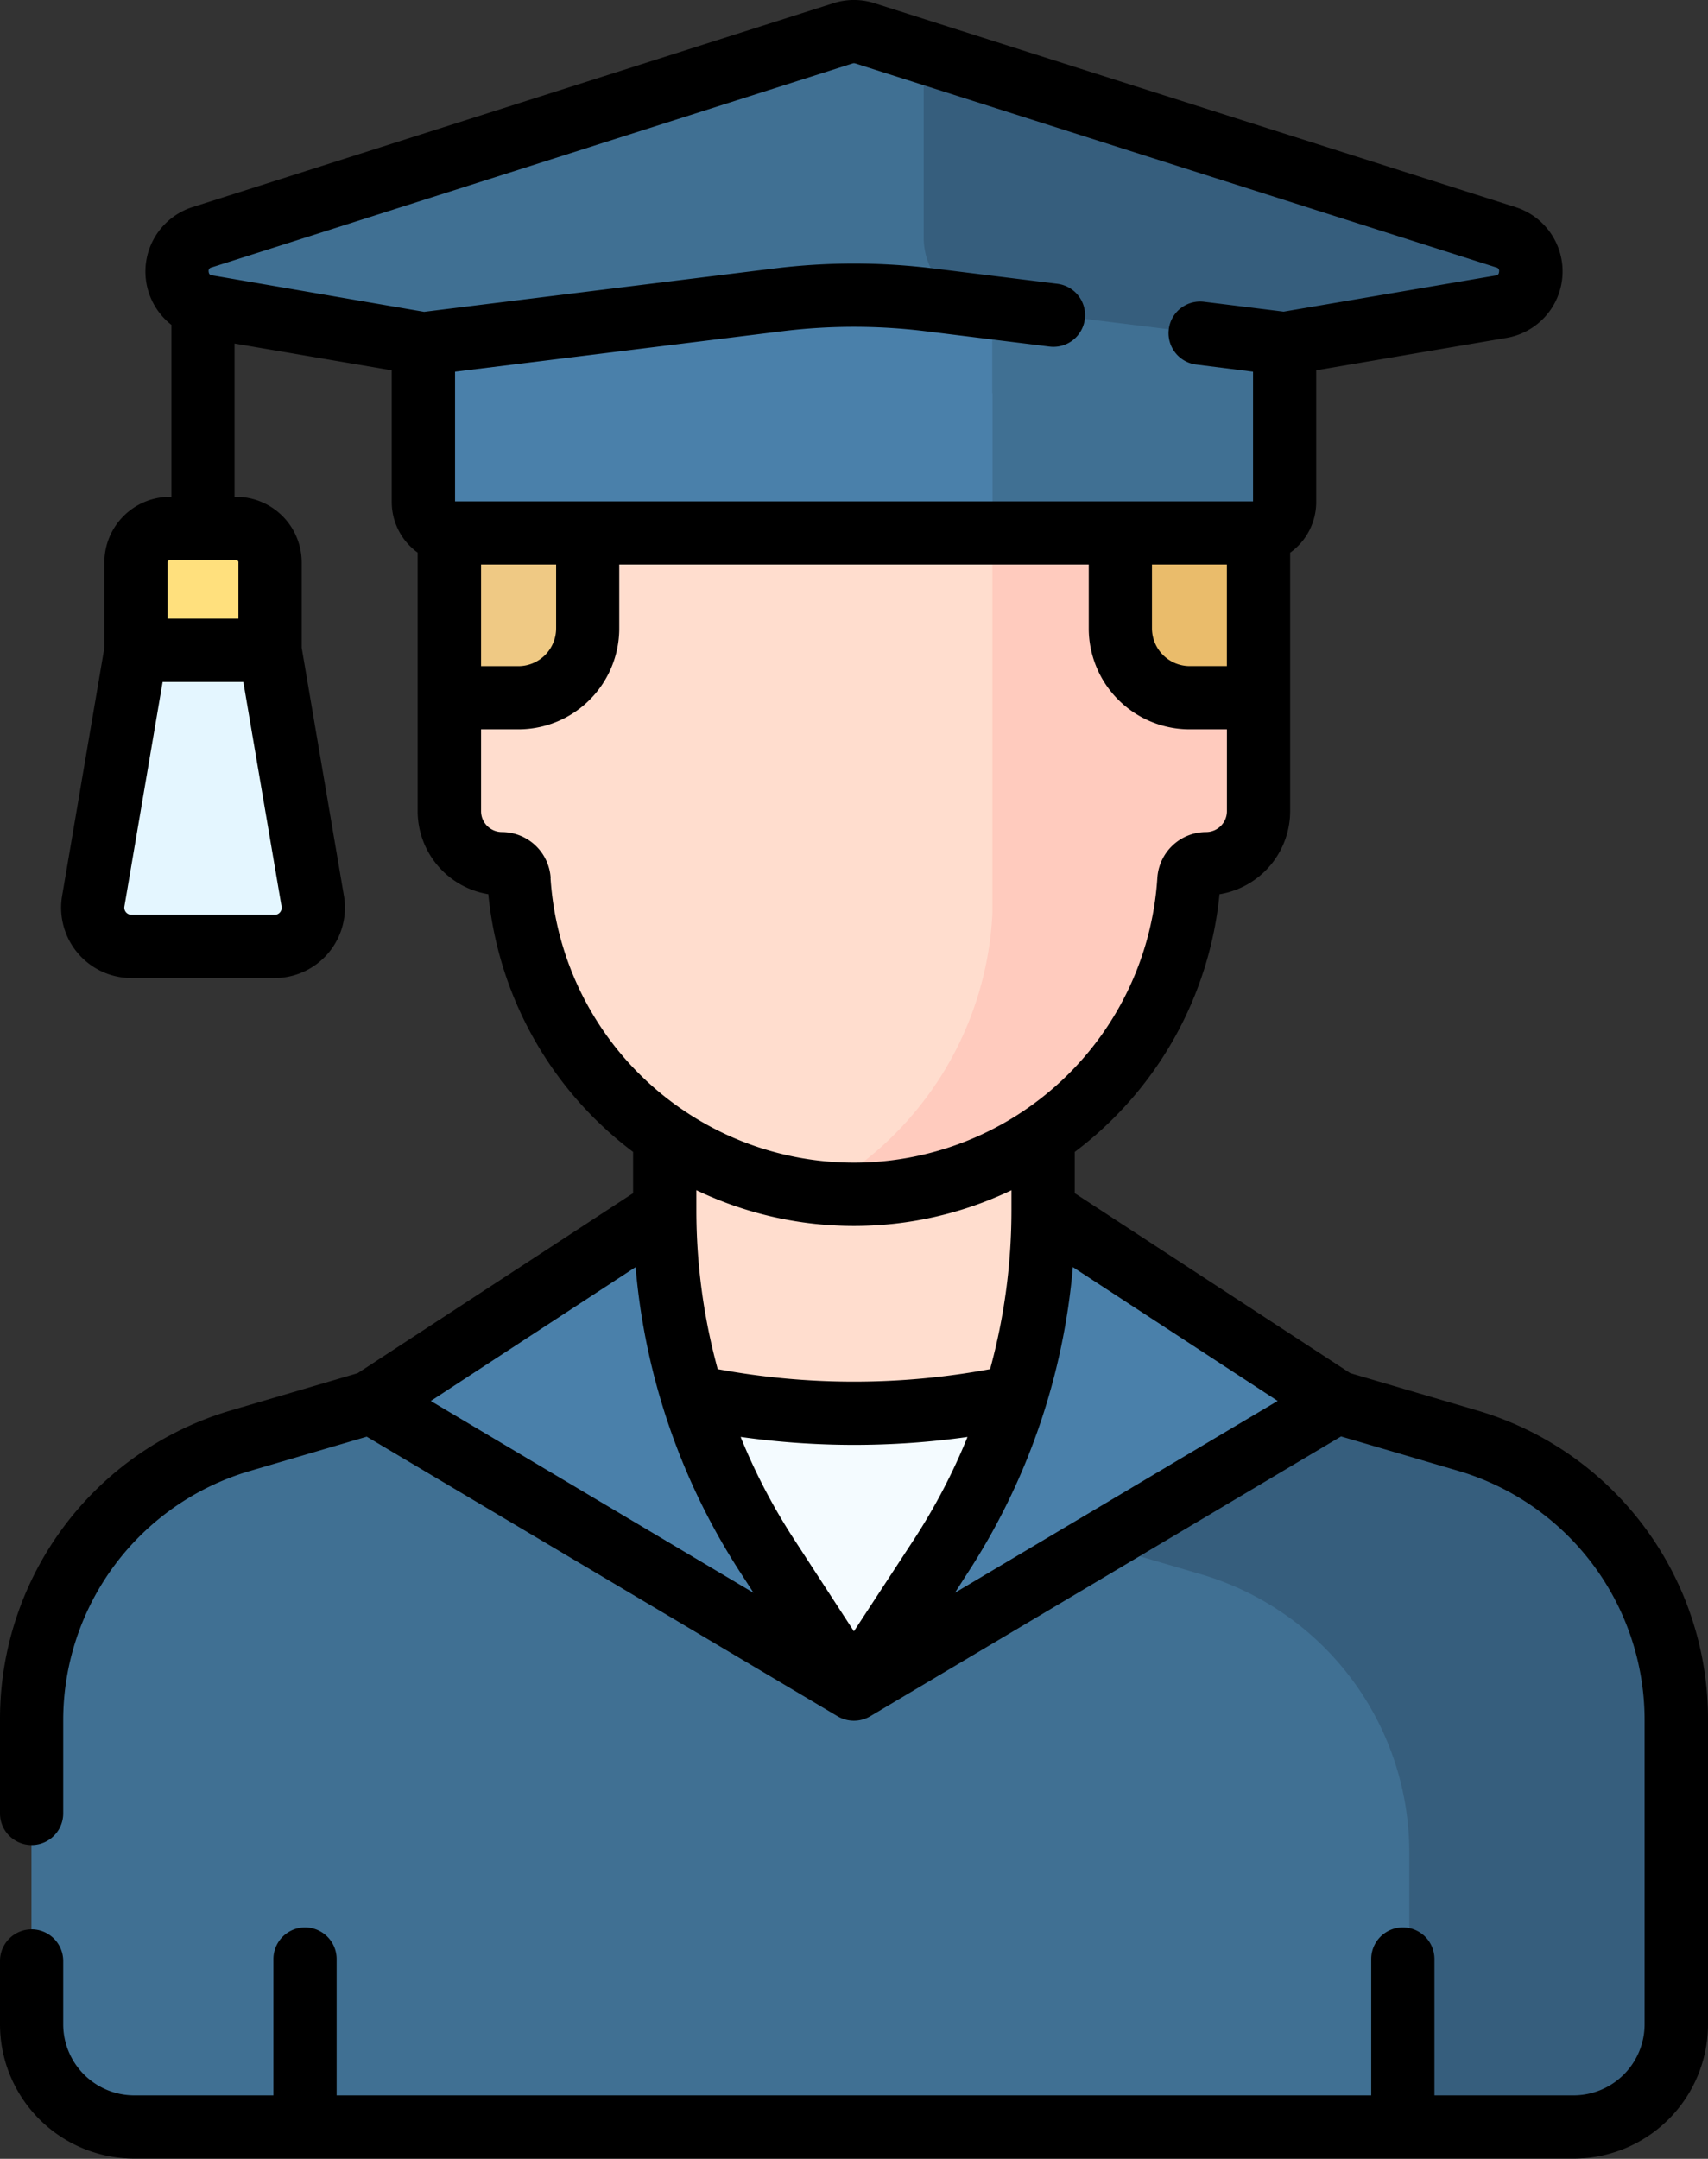 <svg xmlns="http://www.w3.org/2000/svg" width="37.23" height="47.04" viewBox="0 0 37.23 47.04">
  <rect x="0" y="0" width="37.23" height="47.04" fill="#333333" stroke="none"/>
  <g id="_3135810" data-name="3135810" transform="translate(-53.387)">
    <g id="Group_7574" data-name="Group 7574" transform="translate(54.076 0.689)">
      <g id="Group_7564" data-name="Group 7564" transform="translate(0 21.695)">
        <path id="Path_8185" data-name="Path 8185" d="M177.827,255.094l-4.731-5.171v-6.29h-8.249v6.292l-4.678,5.169Z" transform="translate(-151.047 -243.633)" fill="#ffddce"/>
        <path id="Path_8186" data-name="Path 8186" d="M92.2,321.684l-6.9-2.025L78.813,327.1l-6.488-7.44-6.9,2.024a6.321,6.321,0,0,0-4.541,6.066V334.4a2.237,2.237,0,0,0,2.237,2.237H94.5a2.237,2.237,0,0,0,2.237-2.237v-6.655A6.321,6.321,0,0,0,92.2,321.684Z" transform="translate(-60.887 -312.674)" fill="#407093"/>
        <g id="Group_7563" data-name="Group 7563" transform="translate(21.209 6.985)">
          <path id="Path_8187" data-name="Path 8187" d="M301.839,321.684l-6.9-2.025-3.206,3.676,4.284,1.258a6.321,6.321,0,0,1,4.541,6.065v5.983h3.581a2.237,2.237,0,0,0,2.237-2.237v-6.655A6.321,6.321,0,0,0,301.839,321.684Z" transform="translate(-291.737 -319.659)" fill="#365e7d"/>
        </g>
      </g>
      <g id="Group_7571" data-name="Group 7571" transform="translate(1.332)">
        <g id="Group_7570" data-name="Group 7570">
          <path id="Path_8188" data-name="Path 8188" d="M79.249,146.558l-.706-.779h-1.51l-.706.779-.931,5.464a.845.845,0,0,0,.833.987h3.119a.845.845,0,0,0,.833-.987Z" transform="translate(-75.383 -133.075)" fill="#e4f6ff"/>
          <g id="Group_7568" data-name="Group 7568" transform="translate(7.774 4.692)">
            <g id="Group_7567" data-name="Group 7567">
              <g id="Group_7566" data-name="Group 7566">
                <g id="Group_7565" data-name="Group 7565">
                  <path id="Path_8189" data-name="Path 8189" d="M172.637,58.569H165a5,5,0,0,0-5,5V69.12h17.637V63.569A5,5,0,0,0,172.637,58.569Z" transform="translate(-159.999 -58.569)" fill="#efc984"/>
                </g>
              </g>
            </g>
          </g>
          <path id="Path_8190" data-name="Path 8190" d="M289.652,58.569h-.8V69.12h5.8V63.569A5,5,0,0,0,289.652,58.569Z" transform="translate(-269.24 -53.877)" fill="#eabc6b"/>
          <path id="Path_8191" data-name="Path 8191" d="M176.151,127.821a1.512,1.512,0,0,1-1.512-1.512v-2.3H163.028v2.3a1.512,1.512,0,0,1-1.512,1.512h-1.5v2.472a1.144,1.144,0,0,0,1.144,1.144.376.376,0,0,1,.374.355,7.316,7.316,0,0,0,14.6,0,.376.376,0,0,1,.374-.355,1.144,1.144,0,0,0,1.144-1.144v-2.472Z" transform="translate(-152.239 -113.307)" fill="#ffddce"/>
          <path id="Path_8192" data-name="Path 8192" d="M255.371,127.821a1.512,1.512,0,0,1-1.512-1.512v-2.3h-2.788v8.508a7.317,7.317,0,0,1-3.822,6.078,7.394,7.394,0,0,0,.8.045,7.317,7.317,0,0,0,7.3-6.85.376.376,0,0,1,.374-.355,1.144,1.144,0,0,0,1.144-1.144v-2.472h-1.5Z" transform="translate(-231.46 -113.307)" fill="#ffcbbe"/>
          <path id="Path_8193" data-name="Path 8193" d="M109.907,7.54,95.933,11.985a.78.78,0,0,0,.106,1.513l14.105,2.4,14.105-2.4a.78.78,0,0,0,.106-1.513L110.38,7.54A.781.781,0,0,0,109.907,7.54Z" transform="translate(-93.551 -7.503)" fill="#407093"/>
          <path id="Path_8194" data-name="Path 8194" d="M171.941,75.16H154.523a.676.676,0,0,1-.676-.676V71.037l7.735-.957a13.436,13.436,0,0,1,3.3,0l7.738.957v3.447A.676.676,0,0,1,171.941,75.16Z" transform="translate(-146.638 -64.239)" fill="#4a80aa"/>
          <g id="Group_7569" data-name="Group 7569" transform="translate(18.113 0.445)">
            <path id="Path_8195" data-name="Path 8195" d="M285.221,16.383,272.53,12.346V16.39a1.511,1.511,0,0,0,1.5,1.511v1.883L285.115,17.9A.78.78,0,0,0,285.221,16.383Z" transform="translate(-272.53 -12.346)" fill="#365e7d"/>
          </g>
          <path id="Path_8196" data-name="Path 8196" d="M288.853,72.93v4.911h5.691a.676.676,0,0,0,.676-.676V73.718Z" transform="translate(-269.24 -66.919)" fill="#407093"/>
          <path id="Path_8197" data-name="Path 8197" d="M88.572,128H85.649v-1.918a.738.738,0,0,1,.738-.738h1.446a.738.738,0,0,1,.738.738V128Z" transform="translate(-84.706 -114.516)" fill="#ffe07d"/>
        </g>
      </g>
      <g id="Group_7572" data-name="Group 7572" transform="translate(7.399 25.682)">
        <path id="Path_8198" data-name="Path 8198" d="M260.123,287.034a13.823,13.823,0,0,1-2.236,7.538l-1.887,2.9,10.527-6.255Z" transform="translate(-245.473 -287.034)" fill="#4a80aa"/>
        <path id="Path_8199" data-name="Path 8199" d="M147.823,287.034a13.823,13.823,0,0,0,2.236,7.538l1.887,2.9-10.527-6.255Z" transform="translate(-141.419 -287.034)" fill="#4a80aa"/>
      </g>
      <g id="Group_7573" data-name="Group 7573" transform="translate(14.412 29.735)">
        <path id="Path_8200" data-name="Path 8200" d="M224.781,331.144a16.849,16.849,0,0,1-7.028,0,13.815,13.815,0,0,0,1.627,3.485l1.887,2.9,1.887-2.9a13.816,13.816,0,0,0,1.627-3.485Z" transform="translate(-217.753 -331.144)" fill="#f4fbff"/>
      </g>
    </g>
    <path id="Path_8201" data-name="Path 8201" d="M85.581,30.732l-2.761-.811L76.814,26v-.9a8,8,0,0,0,3.155-5.615,1.836,1.836,0,0,0,1.54-1.809V15.2c0-.01,0-.019,0-.028V12.043a1.358,1.358,0,0,0,.568-1.109V8.069l4.145-.706a1.469,1.469,0,0,0,.2-2.849L72.446.069a1.462,1.462,0,0,0-.891,0L57.581,4.514a1.474,1.474,0,0,0-.458,2.565v3.747h-.034a1.429,1.429,0,0,0-1.427,1.427v1.86l-.921,5.407a1.534,1.534,0,0,0,1.512,1.791h3.119a1.534,1.534,0,0,0,1.512-1.791l-.921-5.407v-1.86a1.429,1.429,0,0,0-1.427-1.427H58.5V7.486l3.426.584v2.865a1.36,1.36,0,0,0,.565,1.106v5.634a1.835,1.835,0,0,0,1.54,1.809A8,8,0,0,0,67.187,25.1V26l-6.005,3.922-2.759.81a7.007,7.007,0,0,0-5.036,6.727v2.054a.689.689,0,0,0,1.378,0V37.459a5.663,5.663,0,0,1,4.046-5.4l2.57-.754L71.65,37.4a.7.7,0,0,0,.7,0l10.269-6.1,2.57.754a5.663,5.663,0,0,1,4.046,5.4v6.655a1.55,1.55,0,0,1-1.548,1.548H84.654v-2.97a.689.689,0,1,0-1.378,0v2.97H60.725v-2.97a.689.689,0,0,0-1.378,0v2.97H56.313a1.55,1.55,0,0,1-1.548-1.548v-1.38a.689.689,0,1,0-1.378,0v1.38a2.929,2.929,0,0,0,2.926,2.926H87.691a2.929,2.929,0,0,0,2.926-2.926V37.459a7.007,7.007,0,0,0-5.036-6.727Zm-26.21-10.8H56.253a.155.155,0,0,1-.154-.182l.833-4.891h1.759l.833,4.891A.155.155,0,0,1,59.372,19.934Zm-.787-7.68v1.229H57.04V12.254a.049.049,0,0,1,.049-.049h1.446A.049.049,0,0,1,58.585,12.254ZM69.538,34.285l.274.422-7.035-4.18,4.465-2.917A14.474,14.474,0,0,0,69.538,34.285Zm0-2.974a17.718,17.718,0,0,0,4.938,0,13.161,13.161,0,0,1-1.16,2.223L72,35.546l-1.309-2.012a13.161,13.161,0,0,1-1.16-2.223Zm4.934,2.974a14.473,14.473,0,0,0,2.3-6.675l4.465,2.916-7.035,4.18ZM78.5,12.3H80.13v2.214H79.32a.824.824,0,0,1-.823-.823V12.3ZM58,5.827,71.973,1.382a.091.091,0,0,1,.055,0L86,5.827a.077.077,0,0,1,.063.093c-.005.072-.046.079-.076.084l-4.62.787-1.735-.215a.689.689,0,0,0-.169,1.368L80.7,8.1v2.825H63.306V8.1l7.13-.882a12.764,12.764,0,0,1,3.129,0l2.7.334a.689.689,0,1,0,.169-1.368l-2.7-.334a14.136,14.136,0,0,0-3.468,0l-7.634.945L58.011,6c-.03-.005-.071-.012-.076-.084A.077.077,0,0,1,58,5.827Zm5.873,8.687V12.3h1.636v1.392a.824.824,0,0,1-.823.823h-.812Zm1.517,4.616a1.068,1.068,0,0,0-1.062-1,.455.455,0,0,1-.455-.455V15.892h.812a2.2,2.2,0,0,0,2.2-2.2V12.3H77.119v1.392a2.2,2.2,0,0,0,2.2,2.2h.812v1.783a.455.455,0,0,1-.455.455,1.068,1.068,0,0,0-1.062,1,6.627,6.627,0,0,1-13.227,0ZM72,26.713a7.953,7.953,0,0,0,3.434-.778v.437a13.132,13.132,0,0,1-.465,3.461,16.271,16.271,0,0,1-5.938,0,13.131,13.131,0,0,1-.465-3.461c0-.015,0-.029,0-.043s0-.006,0-.009v-.386A7.954,7.954,0,0,0,72,26.713Z" transform="translate(0 0)"/>
  </g>
</svg>
